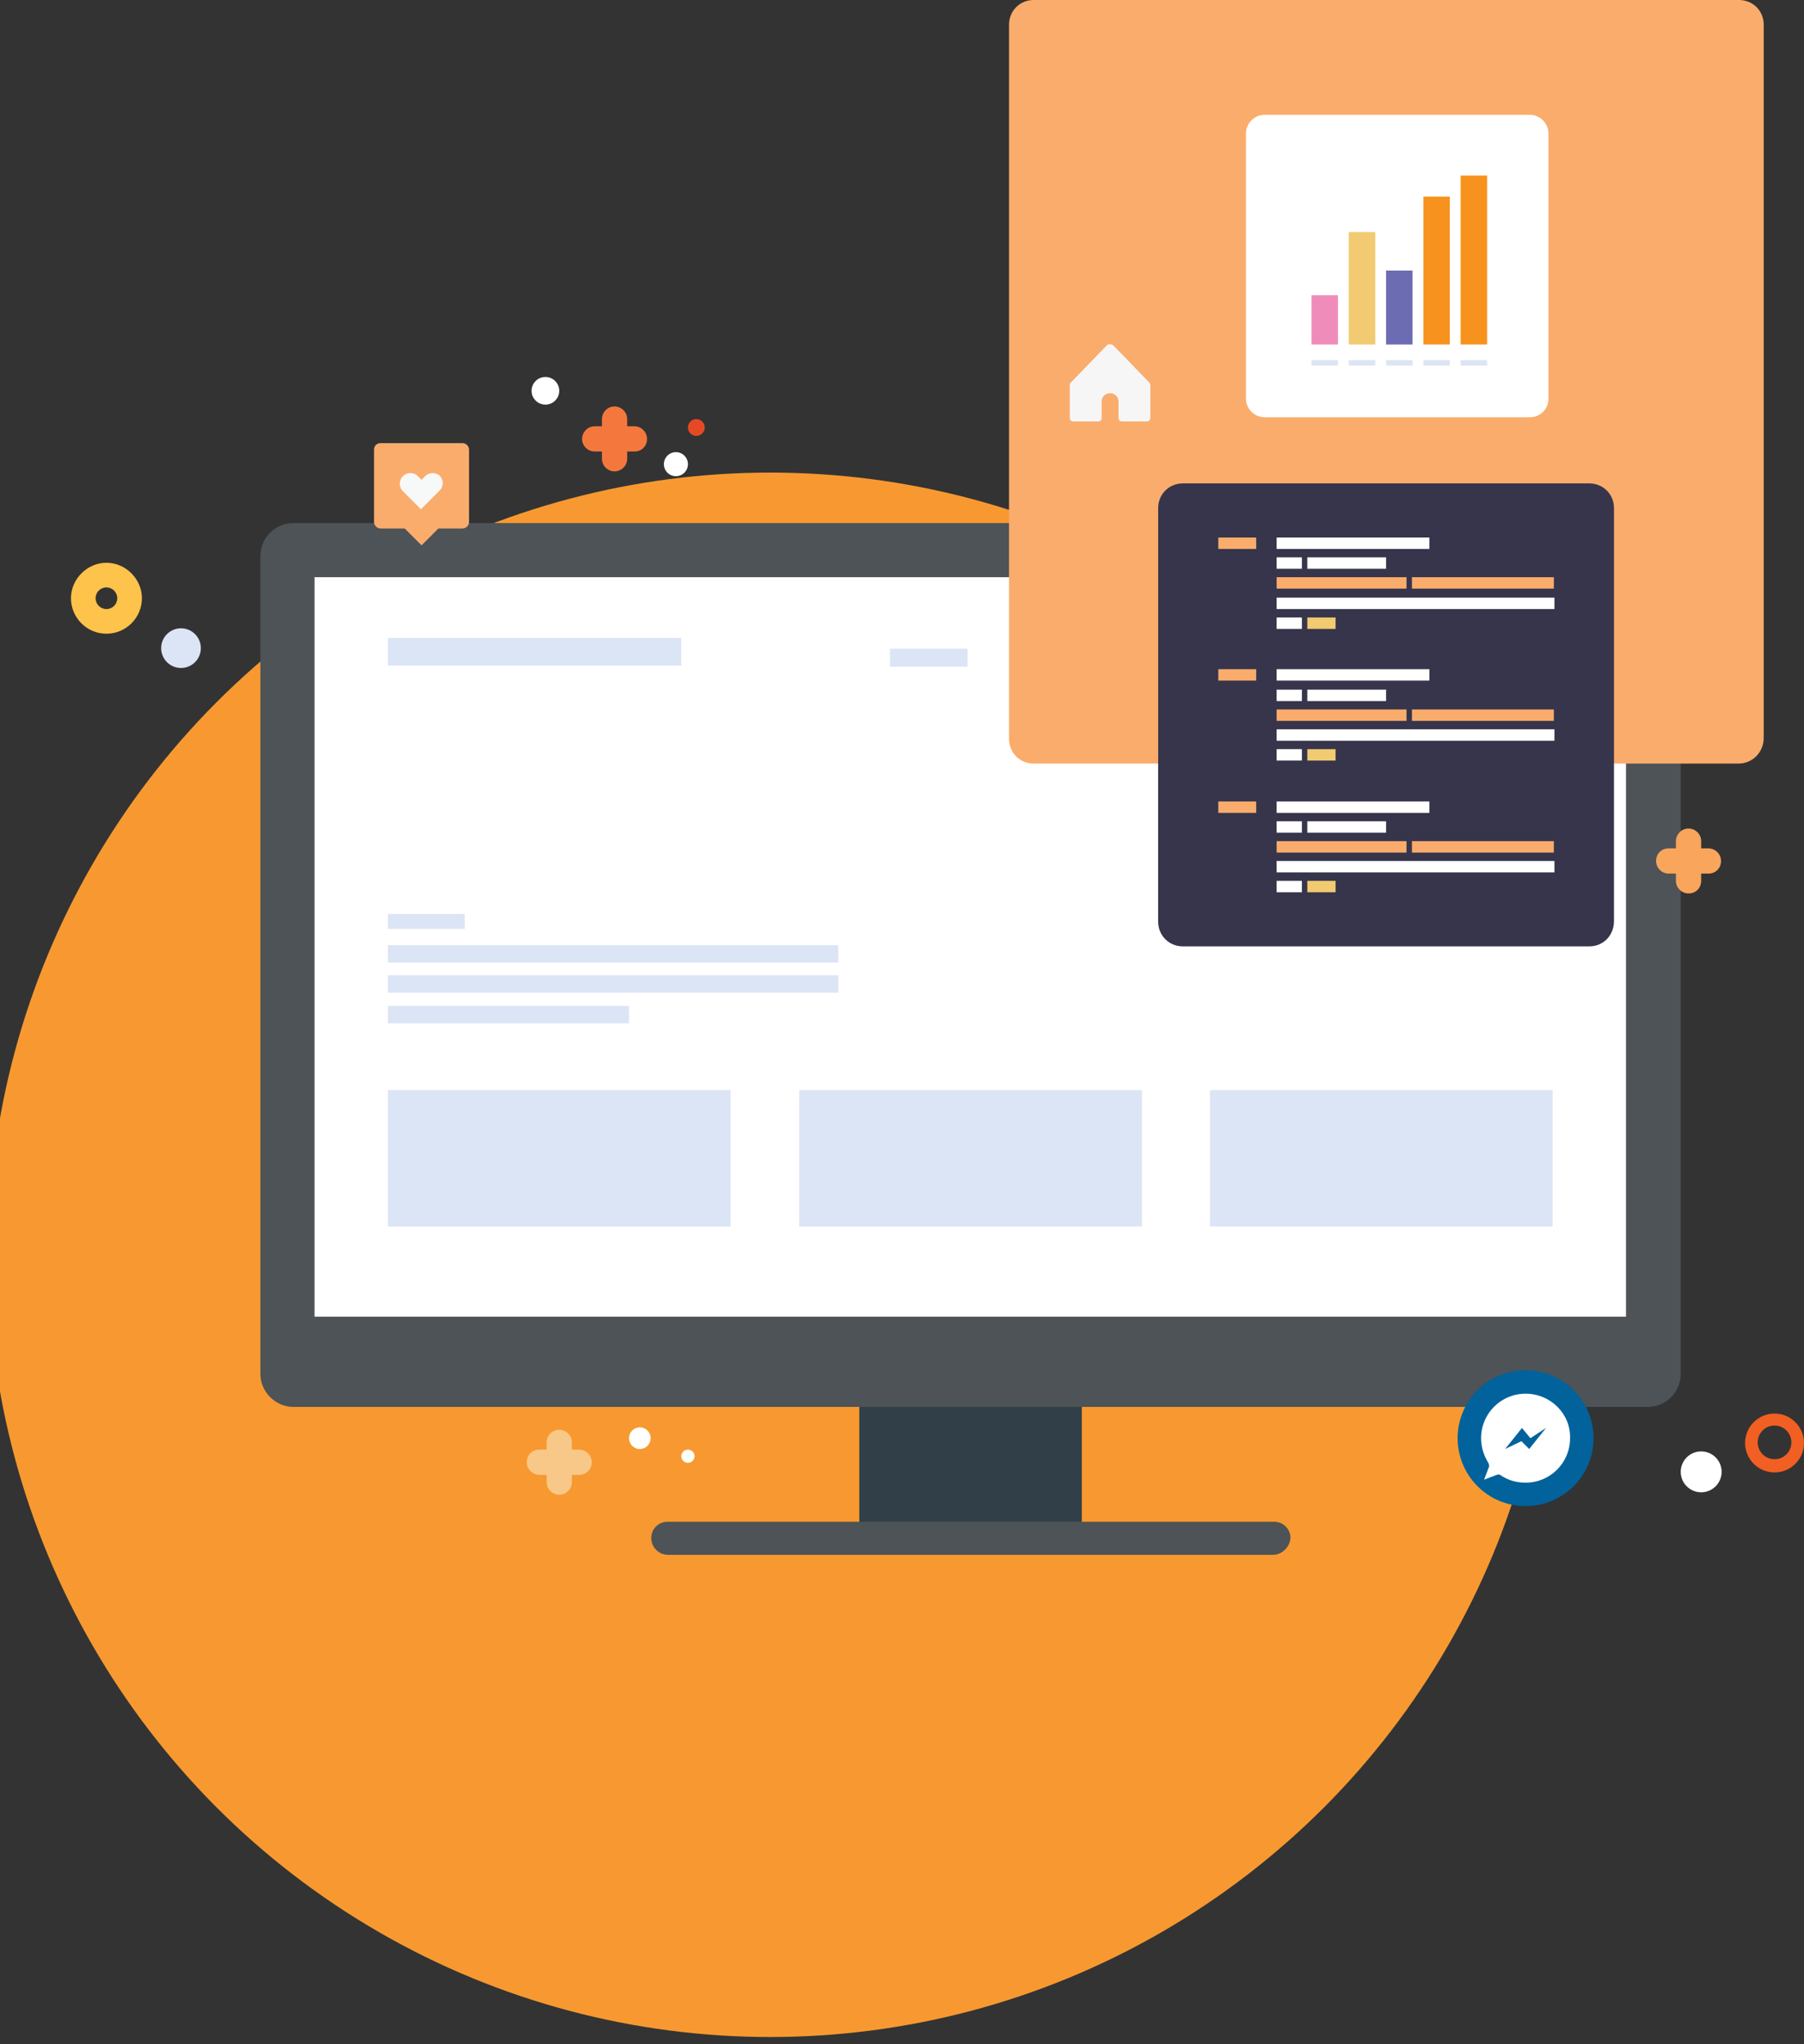 <?xml version="1.0" encoding="utf-8"?>
<!-- Generator: Adobe Illustrator 19.0.0, SVG Export Plug-In . SVG Version: 6.00 Build 0)  -->
<svg version="1.1" id="Layer_1" xmlns="http://www.w3.org/2000/svg" xmlns:xlink="http://www.w3.org/1999/xlink" x="0px" y="0px"
	 viewBox="0 0 300 340" style="enable-background:new 0 0 300 340;" xml:space="preserve">
<rect x="0" y="0" width="300" height="340" fill="#333333" stroke="none"/>
<style type="text/css">
	.st0{fill:#F79930;}
	.st1{fill:#314048;}
	.st2{fill:#4D5356;}
	.st3{fill:#FFFFFF;}
	.st4{fill:#DCE5F5;}
	.st5{fill:#FDC34A;}
	.st6{fill:#F15F22;}
	.st7{fill:#F4783D;}
	.st8{fill:#F8C888;}
	.st9{fill:#E54A25;}
	.st10{fill:#FAAC6C;}
	.st11{fill:#F7F8F8;}
	.st12{fill:#01629C;}
	.st13{fill:#36354B;}
	.st14{fill:#F1CA71;}
	.st15{fill:#F08CBA;}
	.st16{fill:#6B6CB2;}
	.st17{fill:#F7921E;}
	.st18{fill:#F9A55C;}
	.st19{fill:#F6F6F6;}
</style>
<g id="XMLID_1_">
	<g id="XMLID_707_">
		<circle id="XMLID_208_" class="st0" cx="128.1" cy="208.7" r="130.1"/>
	</g>
	<g id="XMLID_106_">
		<g id="XMLID_452_">
			<g id="XMLID_480_">
				<rect id="XMLID_207_" x="142.9" y="209.5" class="st1" width="37" height="49"/>
			</g>
			<g id="XMLID_477_">
				<path id="XMLID_206_" class="st2" d="M211.7,258.6H111.1c-1.6,0-2.8-1.3-2.8-2.8l0,0c0-1.5,1.2-2.7,2.7-2.7h100.9
					c1.5,0,2.7,1.2,2.7,2.7l0,0C214.5,257.3,213.2,258.6,211.7,258.6z"/>
			</g>
			<g id="XMLID_474_">
				<path id="XMLID_205_" class="st2" d="M48.8,234H274c3.1,0,5.5-2.5,5.5-5.5v-136c0-3.1-2.5-5.5-5.5-5.5H48.8
					c-3.1,0-5.5,2.5-5.5,5.5v136C43.3,231.5,45.8,234,48.8,234z"/>
			</g>
			<g id="XMLID_469_">
				<rect id="XMLID_204_" x="52.3" y="96" class="st3" width="218.1" height="123"/>
			</g>
			<g id="XMLID_462_">
				<rect id="XMLID_203_" x="64.5" y="181.3" class="st4" width="57" height="22.7"/>
			</g>
			<g id="XMLID_459_">
				<rect id="XMLID_202_" x="132.9" y="181.3" class="st4" width="57" height="22.7"/>
			</g>
			<g id="XMLID_454_">
				<rect id="XMLID_201_" x="201.2" y="181.3" class="st4" width="57" height="22.7"/>
			</g>
		</g>
		<g id="XMLID_429_">
			<g id="XMLID_158_">
				<rect id="XMLID_581_" x="64.5" y="106.1" class="st4" width="48.8" height="4.6"/>
			</g>
			<g id="XMLID_157_">
				<rect id="XMLID_579_" x="148" y="107.9" class="st4" width="12.9" height="3"/>
			</g>
			<g id="XMLID_156_">
				<rect id="XMLID_577_" x="177.2" y="107.9" class="st4" width="18.8" height="3"/>
			</g>
			<g id="XMLID_155_">
				<rect id="XMLID_575_" x="209.4" y="107.9" class="st4" width="18.8" height="3"/>
			</g>
			<g id="XMLID_154_">
				<rect id="XMLID_573_" x="241.7" y="107.9" class="st4" width="18.8" height="3"/>
			</g>
		</g>
		<g id="XMLID_399_">
			<g id="XMLID_152_">
				<g id="XMLID_153_">
					<rect id="XMLID_200_" x="64.5" y="152" class="st4" width="12.8" height="2.5"/>
				</g>
			</g>
			<g id="XMLID_141_">
				<g id="XMLID_150_">
					<g id="XMLID_151_">
						<rect id="XMLID_199_" x="64.5" y="157.2" class="st4" width="74.9" height="2.9"/>
					</g>
				</g>
				<g id="XMLID_148_">
					<g id="XMLID_149_">
						<rect id="XMLID_188_" x="64.5" y="162.2" class="st4" width="74.9" height="2.9"/>
					</g>
				</g>
				<g id="XMLID_144_">
					<g id="XMLID_147_">
						<rect id="XMLID_187_" x="64.5" y="167.3" class="st4" width="40.1" height="2.9"/>
					</g>
				</g>
			</g>
		</g>
		<g id="XMLID_395_">
			<path id="XMLID_196_" class="st5" d="M17.7,105.4c-3.3,0-5.9-2.7-5.9-5.9s2.7-5.9,5.9-5.9s5.9,2.7,5.9,5.9S21,105.4,17.7,105.4z
				 M17.7,97.7c-1,0-1.8,0.8-1.8,1.8c0,1,0.8,1.8,1.8,1.8c1,0,1.8-0.8,1.8-1.8C19.5,98.5,18.7,97.7,17.7,97.7z"/>
		</g>
		<g id="XMLID_392_">
			<path id="XMLID_193_" class="st6" d="M295.1,244.9c-2.7,0-4.9-2.2-4.9-4.9s2.2-4.9,4.9-4.9c2.7,0,4.9,2.2,4.9,4.9
				S297.8,244.9,295.1,244.9z M295.1,237.1c-1.6,0-2.8,1.3-2.8,2.8c0,1.6,1.3,2.8,2.8,2.8c1.6,0,2.8-1.3,2.8-2.8
				C297.9,238.4,296.7,237.1,295.1,237.1z"/>
		</g>
		<g id="XMLID_391_">
			<circle id="XMLID_548_" class="st4" cx="30.1" cy="107.8" r="3.3"/>
		</g>
		<g id="XMLID_384_">
			<g id="XMLID_388_">
				<path id="XMLID_192_" class="st7" d="M102.2,78.4c-1.1,0-2.1-0.9-2.1-2.1v-6.6c0-1.1,0.9-2.1,2.1-2.1c1.1,0,2.1,0.9,2.1,2.1v6.6
					C104.3,77.5,103.3,78.4,102.2,78.4z"/>
			</g>
			<g id="XMLID_385_">
				<path id="XMLID_191_" class="st7" d="M105.5,75.1h-6.6c-1.1,0-2.1-0.9-2.1-2.1c0-1.1,0.9-2.1,2.1-2.1h6.6c1.1,0,2.1,0.9,2.1,2.1
					C107.6,74.2,106.7,75.1,105.5,75.1z"/>
			</g>
		</g>
		<g id="XMLID_377_">
			<g id="XMLID_381_">
				<path id="XMLID_190_" class="st8" d="M93,248.6c-1.1,0-2.1-0.9-2.1-2.1v-6.6c0-1.1,0.9-2.1,2.1-2.1c1.1,0,2.1,0.9,2.1,2.1v6.6
					C95.1,247.7,94.1,248.6,93,248.6z"/>
			</g>
			<g id="XMLID_378_">
				<path id="XMLID_189_" class="st8" d="M96.3,245.3h-6.6c-1.1,0-2.1-0.9-2.1-2.1s0.9-2.1,2.1-2.1h6.6c1.1,0,2.1,0.9,2.1,2.1
					S97.5,245.3,96.3,245.3z"/>
			</g>
		</g>
		<g id="XMLID_346_">
			<circle id="XMLID_186_" class="st3" cx="106.4" cy="239.2" r="1.8"/>
		</g>
		<g id="XMLID_343_">
			<circle id="XMLID_185_" class="st3" cx="114.4" cy="242.2" r="1.1"/>
		</g>
		<g id="XMLID_342_">
			<circle id="XMLID_532_" class="st3" cx="282.9" cy="244.8" r="3.4"/>
		</g>
		<g id="XMLID_336_">
			<g id="XMLID_341_">
				<circle id="XMLID_530_" class="st3" cx="90.7" cy="65" r="2.3"/>
			</g>
			<g id="XMLID_340_">
				<circle id="XMLID_528_" class="st3" cx="112.4" cy="77.2" r="2"/>
			</g>
			<g id="XMLID_337_">
				<circle id="XMLID_184_" class="st9" cx="115.8" cy="71.1" r="1.4"/>
			</g>
		</g>
		<g id="XMLID_321_">
			<g id="XMLID_323_">
				<g id="XMLID_145_">
					<path id="XMLID_522_" class="st10" d="M63.3,73.7h13.6c0.6,0,1.1,0.5,1.1,1.1v12c0,0.6-0.5,1.1-1.1,1.1h-4l-2.8,2.8l-2.8-2.8
						h-4c-0.6,0-1.1-0.5-1.1-1.1v-12C62.2,74.1,62.7,73.7,63.3,73.7z"/>
				</g>
			</g>
			<g id="XMLID_322_">
				<path id="XMLID_519_" class="st11" d="M73.2,79.2c-0.7-0.7-1.8-0.7-2.5,0l-0.6,0.6l-0.6-0.6c-0.7-0.7-1.8-0.7-2.5,0
					c-0.7,0.7-0.7,1.8,0,2.5l3,3l3-3C73.8,81,73.8,79.9,73.2,79.2z"/>
			</g>
		</g>
		<g id="XMLID_248_">
			<g id="XMLID_320_">
				<circle id="XMLID_183_" class="st12" cx="253.7" cy="239.2" r="11.3"/>
			</g>
			<g id="XMLID_249_">
				<path id="XMLID_512_" class="st3" d="M253.7,231.8c-4.1,0-7.4,3.3-7.4,7.4c0,1.4,0.4,2.8,1.2,4.1c0.1,0.2,0.2,0.5,0.1,0.7
					l-0.8,2.1l2.1-0.8c0.2-0.1,0.5-0.1,0.7,0.1c1.2,0.8,2.6,1.2,4.1,1.2c4.1,0,7.4-3.3,7.4-7.4C261.2,235.1,257.8,231.8,253.7,231.8
					z M254.3,241l-1.3-1.3l-2.7,1.3l2.8-3.5l1.4,1.7l2.6-1.7L254.3,241z"/>
			</g>
		</g>
		<g id="XMLID_107_">
			<g id="XMLID_245_">
				<path id="XMLID_182_" class="st10" d="M289.1,127H171.9c-2.3,0-4.1-1.8-4.1-4.1V4.1c0-2.3,1.8-4.1,4.1-4.1h117.3
					c2.3,0,4.1,1.8,4.1,4.1v118.8C293.2,125.2,291.4,127,289.1,127z"/>
			</g>
			<g id="XMLID_242_">
				<path id="XMLID_181_" class="st13" d="M264.3,157.4h-67.6c-2.3,0-4.1-1.8-4.1-4.1V84.5c0-2.3,1.8-4.1,4.1-4.1h67.6
					c2.3,0,4.1,1.8,4.1,4.1v68.7C268.4,155.6,266.6,157.4,264.3,157.4z"/>
			</g>
			<g id="XMLID_143_">
				<g id="XMLID_389_">
					<g id="XMLID_418_">
						<g id="XMLID_420_">
							<rect id="XMLID_180_" x="202.6" y="89.4" class="st10" width="6.3" height="1.9"/>
						</g>
					</g>
					<g id="XMLID_414_">
						<g id="XMLID_417_">
							<rect id="XMLID_179_" x="212.3" y="89.4" class="st3" width="25.4" height="1.9"/>
						</g>
					</g>
					<g id="XMLID_413_">
						<rect id="XMLID_498_" x="212.3" y="92.7" class="st3" width="4.2" height="1.9"/>
					</g>
					<g id="XMLID_411_">
						<g id="XMLID_412_">
							<rect id="XMLID_178_" x="234.8" y="96" class="st10" width="23.6" height="1.9"/>
						</g>
					</g>
					<g id="XMLID_409_">
						<rect id="XMLID_490_" x="217.4" y="92.7" class="st3" width="13.1" height="1.9"/>
					</g>
					<g id="XMLID_397_">
						<rect id="XMLID_488_" x="212.3" y="102.7" class="st3" width="4.2" height="1.9"/>
					</g>
					<g id="XMLID_396_">
						<rect id="XMLID_177_" x="217.4" y="102.7" class="st14" width="4.7" height="1.9"/>
					</g>
					<g id="XMLID_393_">
						<g id="XMLID_394_">
							<rect id="XMLID_176_" x="212.3" y="96" class="st10" width="21.6" height="1.9"/>
						</g>
					</g>
					<g id="XMLID_390_">
						<rect id="XMLID_479_" x="212.3" y="99.4" class="st3" width="46.2" height="1.9"/>
					</g>
				</g>
				<g id="XMLID_331_">
					<g id="XMLID_383_">
						<g id="XMLID_386_">
							<rect id="XMLID_175_" x="202.6" y="111.3" class="st10" width="6.3" height="1.9"/>
						</g>
					</g>
					<g id="XMLID_380_">
						<g id="XMLID_382_">
							<rect id="XMLID_174_" x="212.3" y="111.3" class="st3" width="25.4" height="1.9"/>
						</g>
					</g>
					<g id="XMLID_379_">
						<rect id="XMLID_460_" x="212.3" y="114.7" class="st3" width="4.2" height="1.9"/>
					</g>
					<g id="XMLID_375_">
						<g id="XMLID_376_">
							<rect id="XMLID_173_" x="234.8" y="118" class="st10" width="23.6" height="1.9"/>
						</g>
					</g>
					<g id="XMLID_345_">
						<rect id="XMLID_446_" x="217.4" y="114.7" class="st3" width="13.1" height="1.9"/>
					</g>
					<g id="XMLID_344_">
						<rect id="XMLID_441_" x="212.3" y="124.6" class="st3" width="4.2" height="1.9"/>
					</g>
					<g id="XMLID_339_">
						<rect id="XMLID_172_" x="217.4" y="124.6" class="st14" width="4.7" height="1.9"/>
					</g>
					<g id="XMLID_334_">
						<g id="XMLID_338_">
							<rect id="XMLID_171_" x="212.3" y="118" class="st10" width="21.6" height="1.9"/>
						</g>
					</g>
					<g id="XMLID_333_">
						<rect id="XMLID_431_" x="212.3" y="121.3" class="st3" width="46.2" height="1.9"/>
					</g>
				</g>
				<g id="XMLID_110_">
					<g id="XMLID_136_">
						<g id="XMLID_142_">
							<rect id="XMLID_170_" x="202.6" y="133.3" class="st10" width="6.3" height="1.9"/>
						</g>
					</g>
					<g id="XMLID_133_">
						<g id="XMLID_135_">
							<rect id="XMLID_169_" x="212.3" y="133.3" class="st3" width="25.4" height="1.9"/>
						</g>
					</g>
					<g id="XMLID_132_">
						<rect id="XMLID_416_" x="212.3" y="136.6" class="st3" width="4.2" height="1.9"/>
					</g>
					<g id="XMLID_121_">
						<g id="XMLID_122_">
							<rect id="XMLID_168_" x="234.8" y="139.9" class="st10" width="23.6" height="1.9"/>
						</g>
					</g>
					<g id="XMLID_119_">
						<rect id="XMLID_402_" x="217.4" y="136.6" class="st3" width="13.1" height="1.9"/>
					</g>
					<g id="XMLID_118_">
						<rect id="XMLID_400_" x="212.3" y="146.5" class="st3" width="4.2" height="1.9"/>
					</g>
					<g id="XMLID_115_">
						<rect id="XMLID_167_" x="217.4" y="146.5" class="st14" width="4.7" height="1.9"/>
					</g>
					<g id="XMLID_113_">
						<g id="XMLID_114_">
							<rect id="XMLID_166_" x="212.3" y="139.9" class="st10" width="21.6" height="1.9"/>
						</g>
					</g>
					<g id="XMLID_112_">
						<rect id="XMLID_327_" x="212.3" y="143.2" class="st3" width="46.2" height="1.9"/>
					</g>
				</g>
			</g>
			<g id="XMLID_123_">
				<g id="XMLID_140_">
					<path id="XMLID_165_" class="st3" d="M254.4,69.4h-44.1c-1.7,0-3.1-1.4-3.1-3.1V22.2c0-1.7,1.4-3.1,3.1-3.1h44.1
						c1.7,0,3.1,1.4,3.1,3.1v44.1C257.5,68.1,256.1,69.4,254.4,69.4z"/>
				</g>
				<g id="XMLID_124_">
					<g id="XMLID_130_">
						<g id="XMLID_139_">
							<rect id="XMLID_164_" x="218.1" y="49.1" class="st15" width="4.4" height="8.2"/>
						</g>
						<g id="XMLID_138_">
							<rect id="XMLID_163_" x="224.3" y="38.6" class="st14" width="4.4" height="18.7"/>
						</g>
						<g id="XMLID_137_">
							<rect id="XMLID_239_" x="230.5" y="45" class="st16" width="4.4" height="12.3"/>
						</g>
						<g id="XMLID_134_">
							<rect id="XMLID_160_" x="236.7" y="32.7" class="st17" width="4.4" height="24.6"/>
						</g>
						<g id="XMLID_131_">
							<rect id="XMLID_159_" x="242.9" y="29.2" class="st17" width="4.4" height="28.1"/>
						</g>
					</g>
					<g id="XMLID_129_">
						<rect id="XMLID_232_" x="218.1" y="59.9" class="st4" width="4.4" height="0.9"/>
					</g>
					<g id="XMLID_128_">
						<rect id="XMLID_230_" x="224.3" y="59.9" class="st4" width="4.4" height="0.9"/>
					</g>
					<g id="XMLID_127_">
						<rect id="XMLID_228_" x="230.5" y="59.9" class="st4" width="4.4" height="0.9"/>
					</g>
					<g id="XMLID_126_">
						<rect id="XMLID_226_" x="236.7" y="59.9" class="st4" width="4.4" height="0.9"/>
					</g>
					<g id="XMLID_125_">
						<rect id="XMLID_224_" x="242.9" y="59.9" class="st4" width="4.4" height="0.9"/>
					</g>
				</g>
			</g>
			<g id="XMLID_116_">
				<g id="XMLID_120_">
					<path id="XMLID_162_" class="st18" d="M280.8,148.6c-1.1,0-2.1-0.9-2.1-2.1v-6.6c0-1.1,0.9-2.1,2.1-2.1c1.1,0,2.1,0.9,2.1,2.1
						v6.6C282.9,147.7,282,148.6,280.8,148.6z"/>
				</g>
				<g id="XMLID_117_">
					<path id="XMLID_161_" class="st18" d="M284.1,145.3h-6.6c-1.1,0-2.1-0.9-2.1-2.1s0.9-2.1,2.1-2.1h6.6c1.1,0,2.1,0.9,2.1,2.1
						S285.3,145.3,284.1,145.3z"/>
				</g>
			</g>
			<g id="XMLID_108_">
				<g id="XMLID_111_">
					<path id="XMLID_109_" class="st19" d="M184.1,57.4l-6,6.2c-0.1,0.1-0.2,0.2-0.2,0.4v5.5c0,0.3,0.2,0.6,0.6,0.6h4.1
						c0.3,0,0.6-0.2,0.6-0.6v-2.7c0-0.8,0.6-1.4,1.4-1.4l0,0c0.8,0,1.4,0.6,1.4,1.4v2.7c0,0.3,0.2,0.6,0.6,0.6h4.1
						c0.3,0,0.6-0.2,0.6-0.6V64c0-0.1-0.1-0.3-0.2-0.4l-6-6.2C184.7,57.2,184.3,57.2,184.1,57.4z"/>
				</g>
			</g>
		</g>
	</g>
</g>
</svg>
